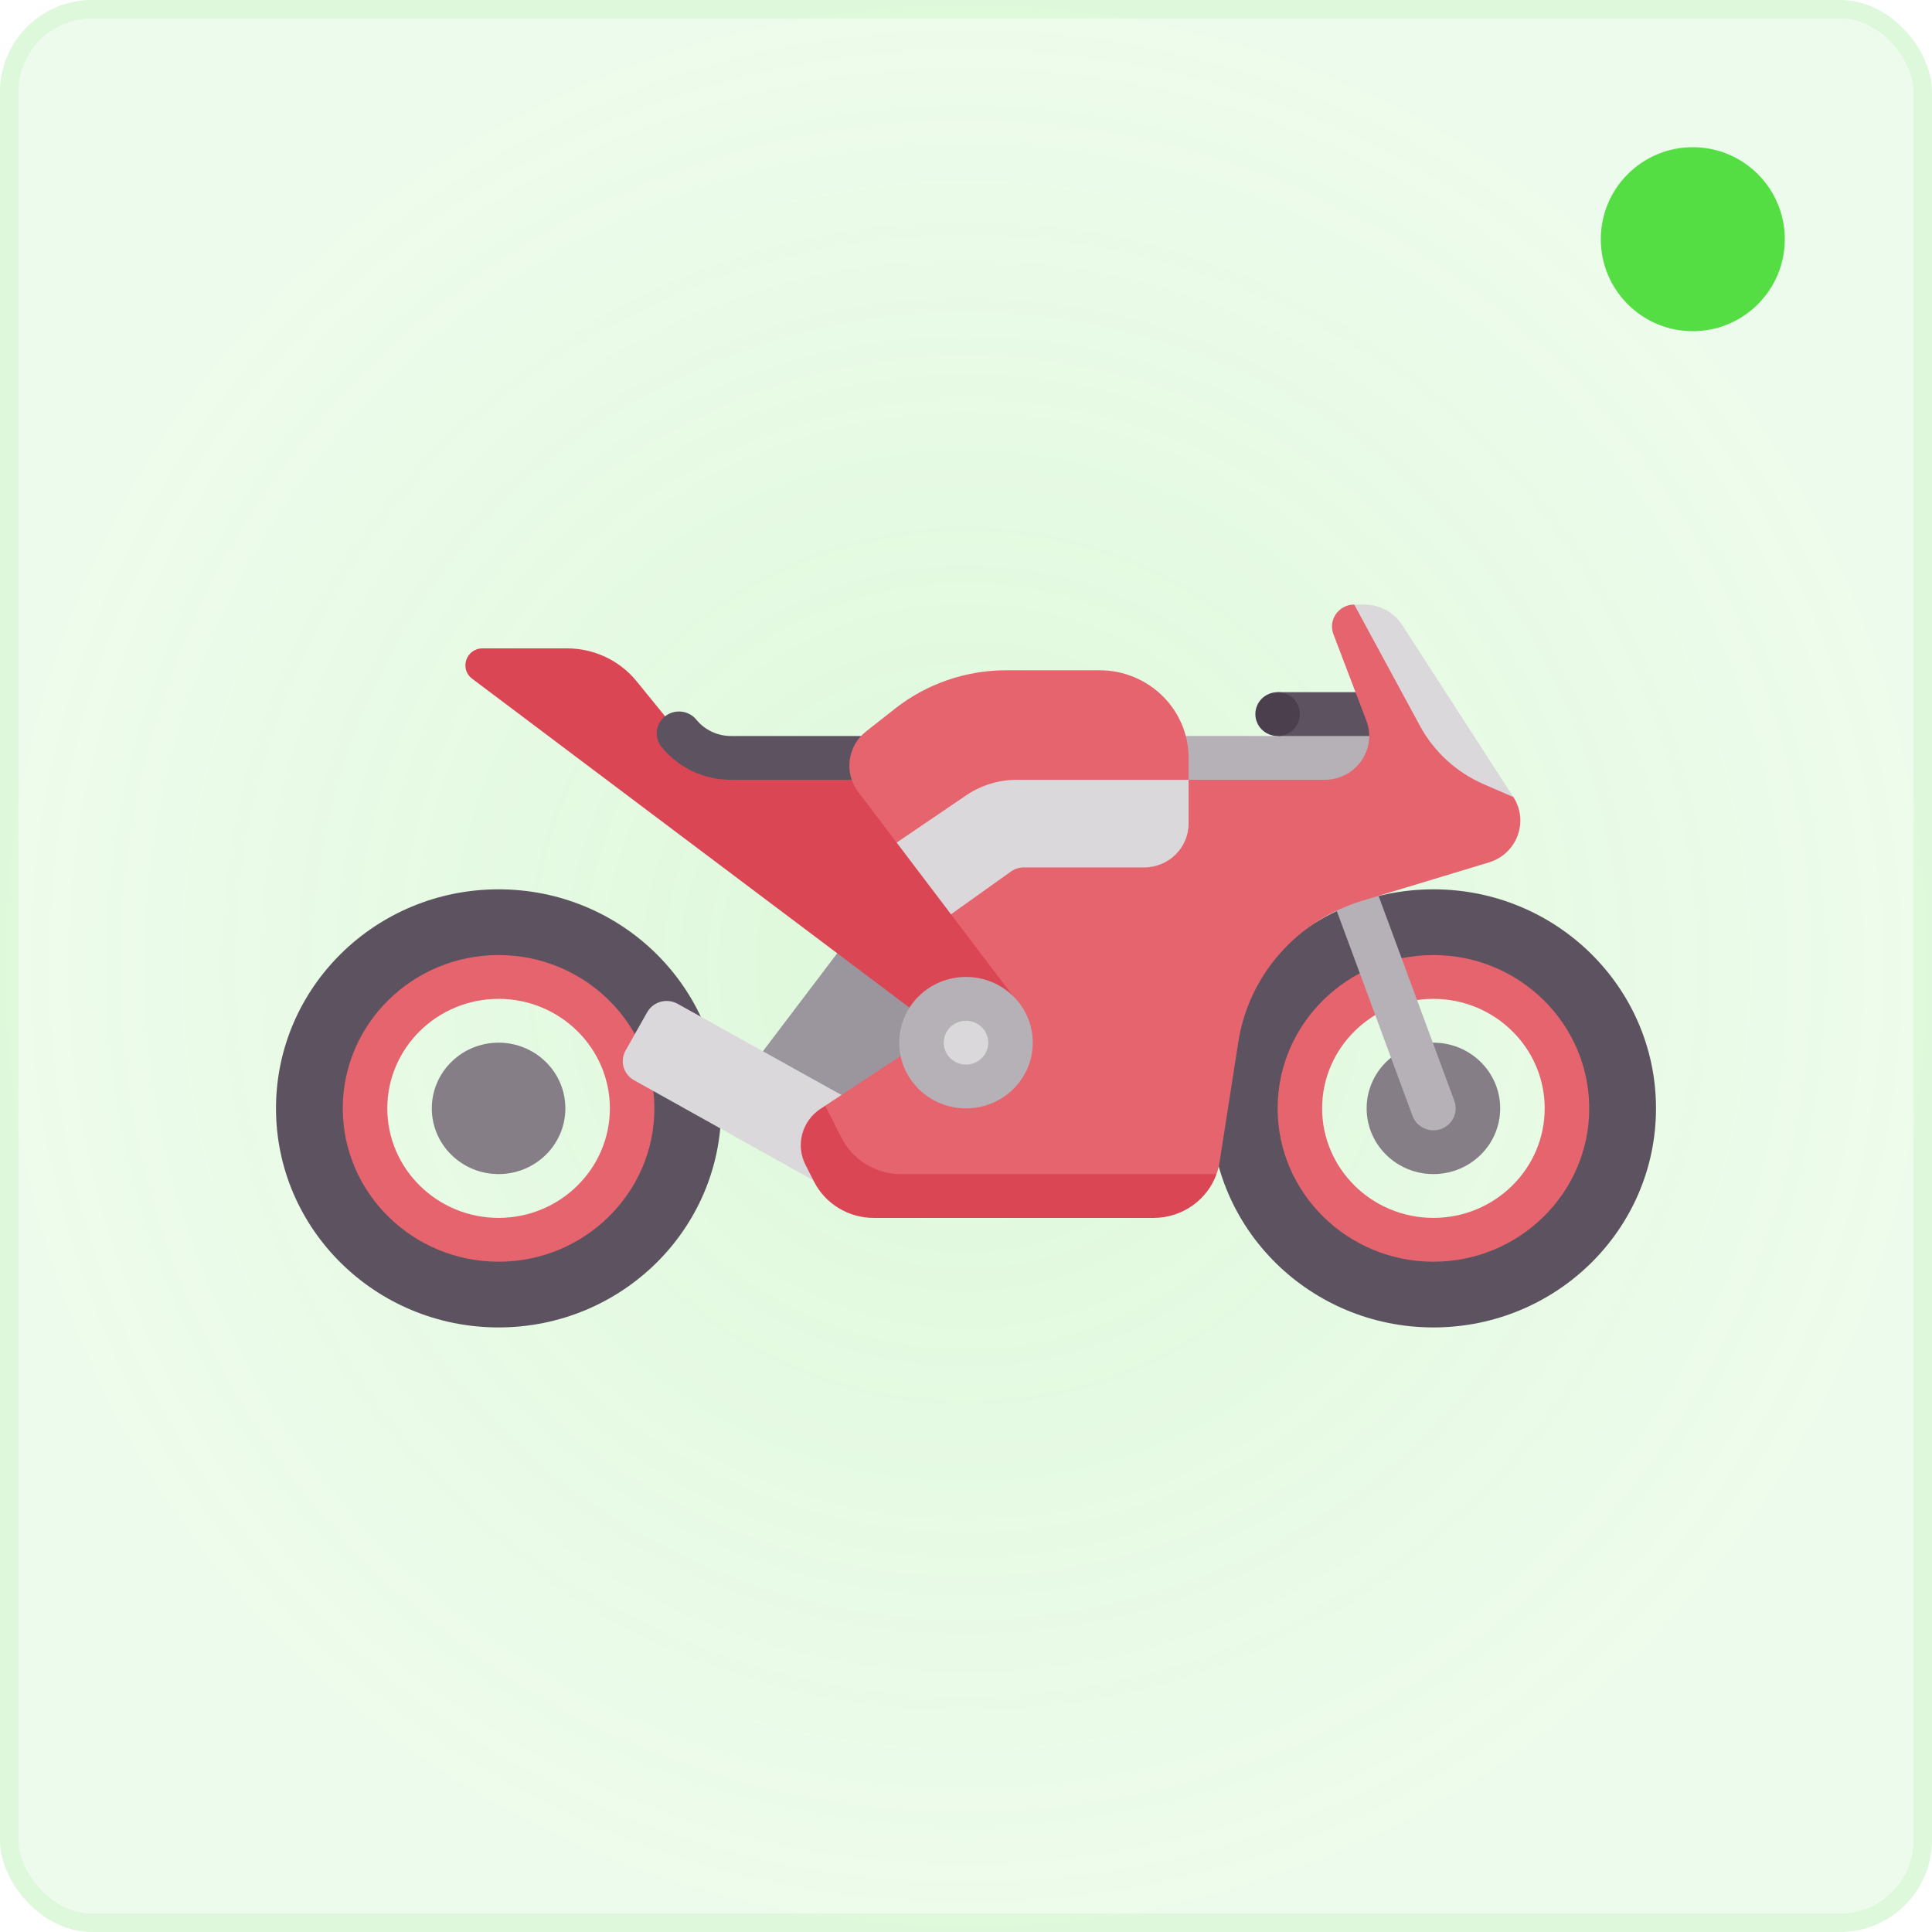 <svg width="105" height="105" viewBox="0 0 105 105" fill="none" xmlns="http://www.w3.org/2000/svg">
<g id="Group 24">
<g id="Rectangle 11">
<rect width="105" height="105" rx="5" fill="url(#paint0_radial_1132_152)"/>
<rect x="0.5" y="0.5" width="104" height="104" rx="4.5" stroke="#54DE43" stroke-opacity="0.1"/>
</g>
<circle id="Ellipse 1" cx="92" cy="13" r="5" fill="#54DE43"/>
<g id="Group">
<path id="Vector" d="M69.436 37.619V40L75.484 41.592V37.619H69.436Z" fill="#5D5360"/>
<path id="Vector_2" d="M60.968 40H75.484V43.571H60.968V40Z" fill="#B6B1B7"/>
<path id="Vector_3" d="M77.903 48.333C71.222 48.333 65.806 53.663 65.806 60.238C65.806 66.813 71.222 72.143 77.903 72.143C84.584 72.143 90 66.813 90 60.238C90 53.663 84.584 48.333 77.903 48.333ZM77.903 67.381C73.895 67.381 70.645 64.183 70.645 60.238C70.645 56.293 73.895 53.095 77.903 53.095C81.912 53.095 85.161 56.293 85.161 60.238C85.161 64.183 81.912 67.381 77.903 67.381Z" fill="#5D5360"/>
<path id="Vector_4" d="M77.903 68.571C73.235 68.571 69.436 64.833 69.436 60.238C69.436 55.643 73.235 51.905 77.903 51.905C82.572 51.905 86.371 55.643 86.371 60.238C86.371 64.833 82.572 68.571 77.903 68.571ZM77.903 54.286C74.568 54.286 71.855 56.956 71.855 60.238C71.855 63.52 74.568 66.19 77.903 66.19C81.238 66.19 83.951 63.52 83.951 60.238C83.952 56.956 81.238 54.286 77.903 54.286Z" fill="#E5646E"/>
<path id="Vector_5" d="M77.903 63.809C79.907 63.809 81.532 62.211 81.532 60.238C81.532 58.266 79.907 56.667 77.903 56.667C75.899 56.667 74.274 58.266 74.274 60.238C74.274 62.211 75.899 63.809 77.903 63.809Z" fill="#857E87"/>
<path id="Vector_6" d="M77.903 61.429C77.655 61.429 77.413 61.354 77.209 61.213C77.006 61.073 76.852 60.875 76.767 60.645L71.539 46.498C71.31 45.88 71.635 45.197 72.262 44.972C72.412 44.919 72.57 44.895 72.729 44.901C72.888 44.908 73.043 44.946 73.187 45.012C73.331 45.078 73.461 45.172 73.568 45.287C73.675 45.402 73.758 45.537 73.812 45.684L79.04 59.831C79.269 60.449 78.944 61.132 78.317 61.357C78.18 61.406 78.04 61.429 77.903 61.429Z" fill="#B6B1B7"/>
<path id="Vector_7" d="M40.14 58.876L46.765 50.142L53.861 57.262L47.728 60.62L40.14 58.876Z" fill="#9B959D"/>
<path id="Vector_8" d="M48.871 41.19H39.728C39.184 41.19 38.647 41.07 38.156 40.838C37.666 40.606 37.234 40.268 36.894 39.85L34.598 37.025C34.145 36.468 33.57 36.017 32.916 35.708C32.262 35.399 31.545 35.238 30.82 35.238H26.229C25.335 35.238 24.952 36.354 25.662 36.888L58.095 61.28V53.988L48.871 41.19Z" fill="#DB4655"/>
<path id="Vector_9" d="M48.871 42.381H39.728C38.25 42.381 36.873 41.729 35.95 40.593C35.753 40.346 35.663 40.033 35.7 39.721C35.737 39.409 35.897 39.124 36.146 38.929C36.395 38.733 36.713 38.641 37.03 38.675C37.347 38.708 37.638 38.863 37.84 39.106C38.066 39.386 38.353 39.611 38.68 39.766C39.007 39.921 39.365 40.001 39.728 40H48.871C49.54 40 50.081 40.533 50.081 41.19C50.081 41.848 49.54 42.381 48.871 42.381ZM27.097 48.333C20.416 48.333 15 53.663 15 60.238C15 66.813 20.416 72.143 27.097 72.143C33.778 72.143 39.194 66.813 39.194 60.238C39.194 53.663 33.778 48.333 27.097 48.333ZM27.097 67.381C23.088 67.381 19.839 64.183 19.839 60.238C19.839 56.293 23.088 53.095 27.097 53.095C31.105 53.095 34.355 56.293 34.355 60.238C34.355 64.183 31.105 67.381 27.097 67.381Z" fill="#5D5360"/>
<path id="Vector_10" d="M27.097 68.571C22.428 68.571 18.629 64.833 18.629 60.238C18.629 55.643 22.428 51.905 27.097 51.905C31.765 51.905 35.565 55.643 35.565 60.238C35.565 64.833 31.765 68.571 27.097 68.571ZM27.097 54.286C23.762 54.286 21.049 56.956 21.049 60.238C21.049 63.52 23.762 66.19 27.097 66.19C30.432 66.19 33.145 63.52 33.145 60.238C33.145 56.956 30.432 54.286 27.097 54.286Z" fill="#E5646E"/>
<path id="Vector_11" d="M27.097 63.809C29.101 63.809 30.726 62.211 30.726 60.238C30.726 58.266 29.101 56.667 27.097 56.667C25.093 56.667 23.468 58.266 23.468 60.238C23.468 62.211 25.093 63.809 27.097 63.809Z" fill="#857E87"/>
<path id="Vector_12" d="M36.818 54.55C36.538 54.396 36.207 54.359 35.898 54.446C35.59 54.532 35.329 54.736 35.173 55.012L33.998 57.094C33.842 57.37 33.804 57.696 33.892 57.999C33.981 58.303 34.188 58.559 34.468 58.713L46.263 65.298L47.728 60.62L36.818 54.55Z" fill="#DAD8DB"/>
<path id="Vector_13" d="M82.248 43.317L73.6 32.857C72.756 32.857 72.171 33.687 72.468 34.466L74.258 39.164C74.851 40.721 73.682 42.381 71.993 42.381H64.597V41.19C64.597 38.56 62.43 36.428 59.758 36.428H54.685C52.488 36.428 50.356 37.164 48.64 38.516L47.068 39.753C46.05 40.554 45.861 42.007 46.641 43.035L48.731 45.793L52.012 46.782L51.685 49.69L55.275 54.426L52.298 55.179L44.849 60.092L45.957 64.994H63.975L66.115 63.809C66.191 63.599 66.246 63.382 66.28 63.162L67.304 56.613C67.58 54.845 68.357 53.19 69.545 51.836C70.734 50.482 72.285 49.485 74.023 48.959L80.918 46.871C82.445 46.409 83.105 44.643 82.248 43.317Z" fill="#E5646E"/>
<path id="Vector_14" d="M52.5 60.238C54.504 60.238 56.129 58.639 56.129 56.667C56.129 54.694 54.504 53.095 52.5 53.095C50.496 53.095 48.871 54.694 48.871 56.667C48.871 58.639 50.496 60.238 52.5 60.238Z" fill="#B6B1B7"/>
<path id="Vector_15" d="M76.197 33.96C75.978 33.622 75.677 33.344 75.32 33.151C74.963 32.958 74.563 32.857 74.156 32.857H73.6L77.173 39.452C77.94 40.867 79.168 41.987 80.661 42.632L82.247 43.317L76.197 33.96Z" fill="#DAD8DB"/>
<path id="Vector_16" d="M69.435 40C70.103 40 70.645 39.467 70.645 38.809C70.645 38.152 70.103 37.619 69.435 37.619C68.767 37.619 68.226 38.152 68.226 38.809C68.226 39.467 68.767 40 69.435 40Z" fill="#4B3F4E"/>
<path id="Vector_17" d="M52.448 43.268L48.731 45.793L51.685 49.69L54.945 47.364C55.147 47.22 55.39 47.143 55.639 47.143H62.178C63.514 47.143 64.597 46.077 64.597 44.762V42.381H55.26C54.252 42.381 53.269 42.691 52.448 43.268Z" fill="#DAD8DB"/>
<path id="Vector_18" d="M48.98 63.81C48.306 63.81 47.646 63.625 47.072 63.276C46.499 62.928 46.036 62.428 45.734 61.835L44.849 60.092L44.593 60.261C43.581 60.928 43.231 62.232 43.775 63.304L44.239 64.216C44.54 64.809 45.004 65.308 45.577 65.657C46.15 66.006 46.811 66.191 47.485 66.191H62.693C64.254 66.191 65.612 65.213 66.115 63.81H48.98Z" fill="#DB4655"/>
<path id="Vector_19" d="M52.5 57.857C53.168 57.857 53.71 57.324 53.71 56.667C53.71 56.009 53.168 55.476 52.5 55.476C51.832 55.476 51.29 56.009 51.29 56.667C51.29 57.324 51.832 57.857 52.5 57.857Z" fill="#DAD8DB"/>
</g>
</g>
<defs>
<radialGradient id="paint0_radial_1132_152" cx="0" cy="0" r="1" gradientUnits="userSpaceOnUse" gradientTransform="translate(52.5 52.5) rotate(90) scale(52.5)">
<stop stop-color="#54DE43" stop-opacity="0.2"/>
<stop offset="1" stop-color="#54DE43" stop-opacity="0.1"/>
</radialGradient>
</defs>
</svg>
